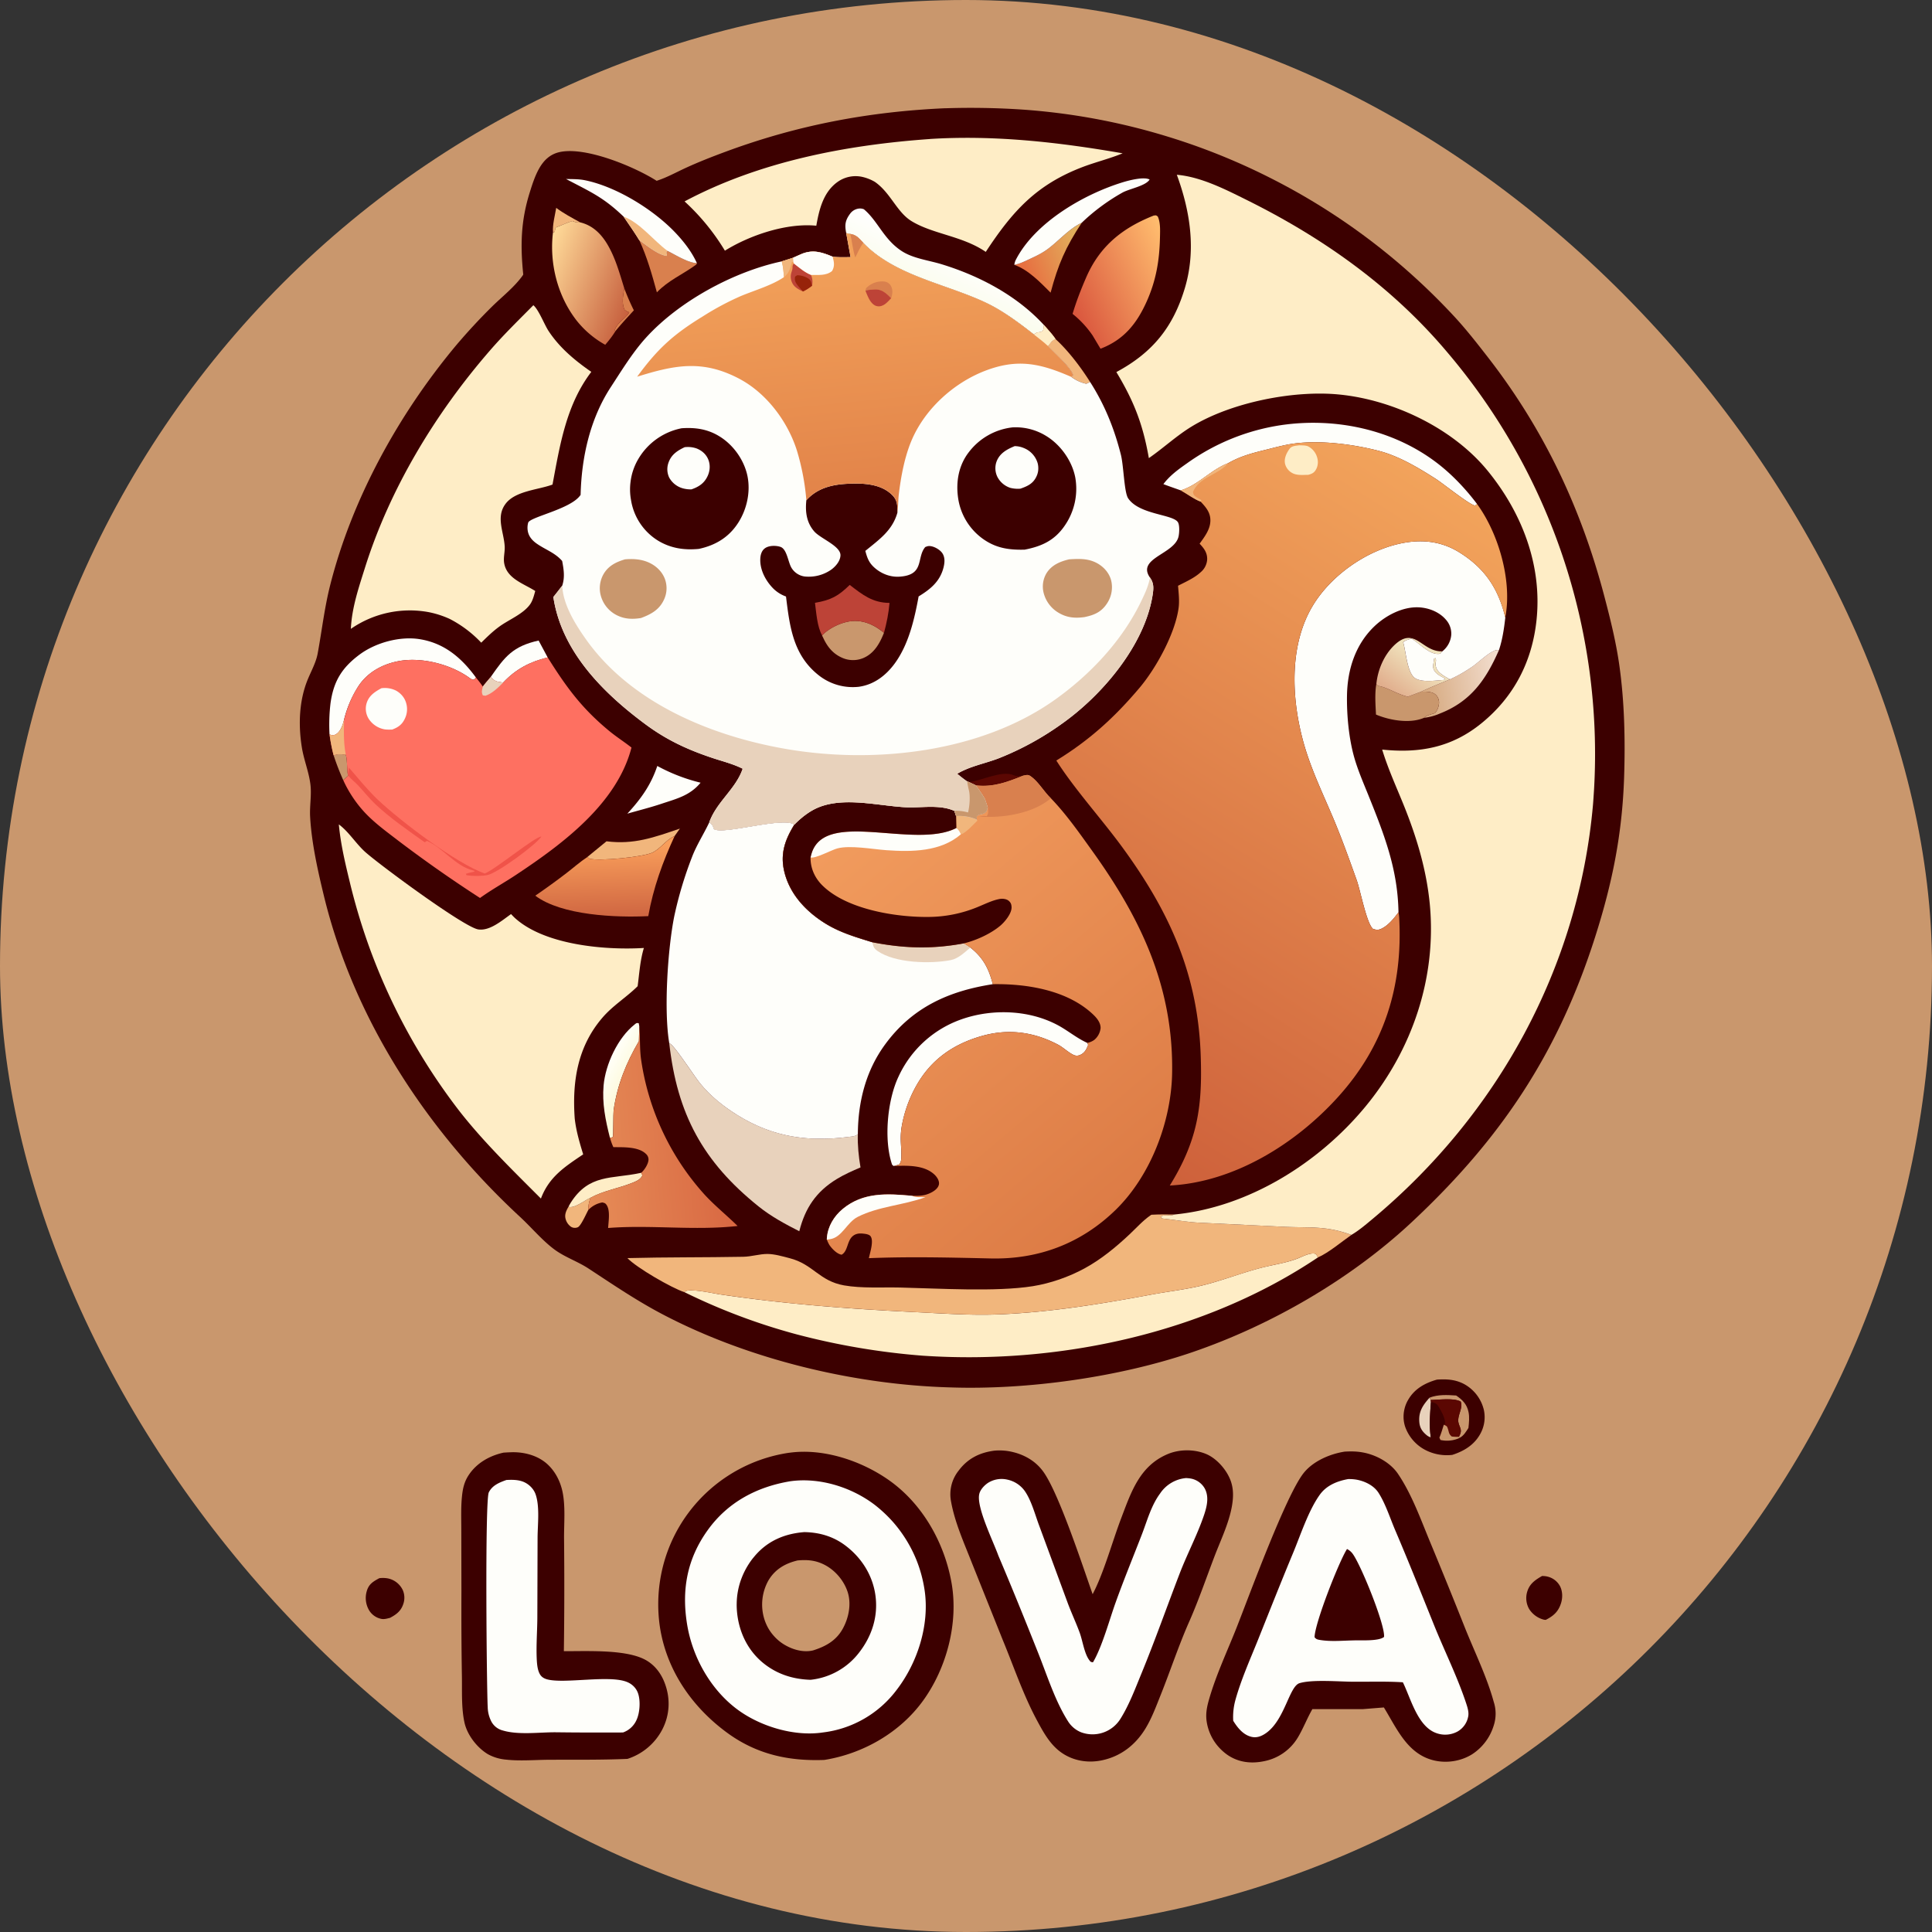 <svg width="48" height="48" viewBox="0 0 48 48" fill="none" xmlns="http://www.w3.org/2000/svg"><rect x="0" y="0" width="48" height="48" fill="#333333" stroke="none"/><g clip-path="url(#clip0_41143_222186)"><path d="M-2.164-3.257H51.62v53.785H-2.164V-3.257Z" fill="#C9976D"/><path d="M38.312 39.155c.046.001.087.003.131.014a.477.477 0 0 1 .313.235c.067.127.07.286.029.421-.065.213-.188.323-.381.42-.026-.001-.033-.001-.06-.008a.61.61 0 0 1-.354-.264.545.545 0 0 1-.046-.43c.059-.195.197-.29.368-.388ZM9.423 39.21a.676.676 0 0 1 .228.008.526.526 0 0 1 .358.292.474.474 0 0 1 .013.334c-.057.179-.172.266-.332.351-.069.017-.143.04-.214.026a.46.46 0 0 1-.306-.214.602.602 0 0 1-.06-.468c.049-.18.157-.245.313-.329ZM35.7 34.276c.231-.015.441-.006.653.099a.992.992 0 0 1 .513.654.85.85 0 0 1-.084.587c-.15.28-.407.436-.7.53a1.161 1.161 0 0 1-.632-.103 1.039 1.039 0 0 1-.542-.604.803.803 0 0 1-.017-.42.797.797 0 0 1 .093-.238c.158-.277.42-.421.717-.505Z" fill="#3C0000"/><path d="m35.518 34.723.024.06.01.047c-.022.294-.05.588-.004.881a.265.265 0 0 1-.101-.053c-.114-.094-.174-.184-.185-.334-.02-.258.094-.42.256-.6Z" fill="#E8D2BC"/><path d="M35.52 34.723c.215-.08.433-.066.658-.052.158.108.267.217.307.41.027.128.012.266-.002.396-.063.097-.113.188-.218.246l-.02-.025.023-.044c.066-.138-.008-.19-.034-.315-.035-.17.127-.367.056-.518-.177-.095-.545-.042-.747-.038l-.023-.06Z" fill="#C9976D"/><path d="M35.551 34.83c.078.019.134.03.18.101.065.104.194.332.166.45l-.027.016c-.034.107-.064.217-.11.32l-.212-.006c-.045-.293-.018-.588.003-.881Z" fill="#3C0000"/><path d="M35.543 34.783c.201-.004.57-.057.746.038.071.151-.09.348-.055.518.025.124.1.177.033.315l-.023.043.02.026a.744.744 0 0 1-.477.052l-.026-.058c.046-.103.075-.213.11-.32l.026-.015c.029-.12-.1-.347-.166-.45-.045-.072-.102-.083-.18-.102l-.008-.047Z" fill="#5B0702"/><path d="M35.871 35.397c.072.035.078.028.103.106.028.086.02.126.096.187.06.006.114.01.174.008l.022.025a.743.743 0 0 1-.478.052l-.026-.058c.045-.103.075-.213.11-.32Z" fill="#C9976D"/><path d="M12.517 36.09c.071-.005.143-.008.214-.01.326-.004.67.095.903.33.178.178.29.408.342.654.077.373.034.794.038 1.174.009.928.008 1.856-.005 2.785.563.003 1.475-.046 1.976.19.265.125.444.357.54.63.134.371.113.77-.069 1.123a1.49 1.49 0 0 1-.867.733c-.65.028-1.299.019-1.95.022-.345.002-.726.035-1.07-.004a1.127 1.127 0 0 1-.448-.135c-.27-.162-.515-.479-.582-.789-.079-.364-.057-.773-.063-1.145-.012-.705-.015-1.41-.012-2.116l-.003-1.516c0-.278-.012-.565.017-.842.02-.194.056-.359.166-.525.2-.304.524-.485.873-.56Z" fill="#3C0000"/><path d="M12.58 36.77c.137-.008.284-.008.413.041.137.052.262.17.312.31.109.305.053.752.051 1.08l-.006 2.006c-.003.34-.031.687-.014 1.026.006.114.018.251.072.352.04.076.104.116.185.138.425.116 1.543-.114 1.982.064.125.05.225.144.273.272.07.187.05.494-.034.674a.576.576 0 0 1-.336.31c-.56.003-1.12.002-1.681-.005-.406-.001-.92.071-1.306-.045a.445.445 0 0 1-.3-.257.81.81 0 0 1-.074-.325c-.025-.445-.072-5.133.027-5.333.087-.176.263-.246.437-.308Z" fill="#FEFEFA"/><path d="M27.146 39.607c.272-.51.492-1.317.71-1.888.247-.65.458-1.296 1.149-1.59.294-.126.667-.128.963-.004.26.11.501.386.601.646.084.217.076.439.035.664-.078.425-.279.835-.432 1.237-.201.528-.385 1.064-.61 1.58-.27.603-.481 1.25-.727 1.863-.115.288-.225.588-.39.852-.244.39-.598.664-1.051.764-.347.077-.71.024-1.007-.177-.293-.198-.461-.51-.624-.812-.34-.633-.575-1.332-.849-1.995l-.777-1.94c-.193-.493-.417-.987-.51-1.51a.942.942 0 0 1 .185-.753c.227-.307.525-.455.895-.503a1.404 1.404 0 0 1 .478.04 1.419 1.419 0 0 1 .271.098c.19.091.351.223.472.395.386.546.971 2.333 1.218 3.033Z" fill="#3C0000"/><path d="M29.47 36.722c.05.004.1.007.15.02a.504.504 0 0 1 .31.236c.114.209.056.448-.015.66-.167.495-.418.965-.606 1.454-.32.833-.614 1.669-.954 2.495-.152.37-.301.768-.512 1.107a.816.816 0 0 1-.986.343.688.688 0 0 1-.323-.273c-.317-.498-.517-1.134-.735-1.682-.323-.813-.653-1.628-.995-2.433-.127-.355-.539-1.184-.477-1.517.02-.116.127-.23.224-.293a.633.633 0 0 1 .477-.078.715.715 0 0 1 .423.27c.174.241.265.604.371.883l.698 1.893c.093.254.21.5.303.753.075.203.114.514.238.683.035.046.035.049.094.056.226-.382.406-1.049.559-1.476.205-.572.437-1.135.656-1.702.132-.342.23-.715.451-1.014a.868.868 0 0 1 .649-.385Z" fill="#FEFEFA"/><path d="M33.41 36.065c.152-.008.296-.008.445.02.329.058.685.249.876.53.342.504.564 1.127.796 1.687.296.712.586 1.426.87 2.142.238.594.546 1.221.714 1.837a.945.945 0 0 1-.003.599 1.301 1.301 0 0 1-.527.7c-.28.178-.641.234-.963.155-.655-.16-.916-.794-1.236-1.314l-.526.042-1.25-.001c-.134.233-.23.49-.369.718a1.257 1.257 0 0 1-.815.573c-.326.071-.65.038-.93-.156a1.273 1.273 0 0 1-.304-.304 1.236 1.236 0 0 1-.207-.511c-.032-.197.003-.372.057-.56.176-.616.459-1.21.693-1.805.3-.761 1.205-3.235 1.65-3.81.234-.303.661-.486 1.03-.542Z" fill="#3C0000"/><path d="M33.495 36.747c.077-.001.159.004.235.02.2.042.41.148.522.326.175.276.284.627.413.928.33.773.64 1.55.954 2.33.26.648.578 1.283.8 1.945.037.113.083.242.056.36a.542.542 0 0 1-.266.365.641.641 0 0 1-.51.042c-.475-.155-.643-.854-.845-1.267-.41-.026-.83-.011-1.242-.014-.353-.002-1.01-.06-1.326.036-.257.08-.364.91-.83 1.239-.108.076-.227.126-.36.095-.208-.047-.352-.229-.457-.4a1.593 1.593 0 0 1 .055-.518c.139-.5.36-.995.554-1.476.289-.722.573-1.441.872-2.16.19-.453.384-1.063.67-1.462.168-.234.432-.339.705-.389Z" fill="#FEFEFA"/><path d="M33.466 38.485a.383.383 0 0 1 .126.099c.2.241.828 1.793.794 2.085-.13.11-.574.08-.748.086-.268.005-.569.034-.833-.009-.064-.01-.105-.016-.145-.07.006-.353.61-1.887.806-2.191ZM19.614 36.093c.843-.117 1.79.2 2.475.684.837.591 1.381 1.563 1.554 2.562.17.986-.122 2.1-.707 2.91-.574.796-1.494 1.322-2.455 1.476-.89.034-1.686-.14-2.418-.677-.872-.64-1.508-1.556-1.67-2.642a3.843 3.843 0 0 1 .035-1.3 3.777 3.777 0 0 1 .679-1.524 3.81 3.81 0 0 1 2.507-1.49Z" fill="#3C0000"/><path d="M19.636 36.801c.723-.1 1.51.144 2.088.58a3.391 3.391 0 0 1 .465.435 3.329 3.329 0 0 1 .582.947 3.352 3.352 0 0 1 .204.769c.118.848-.18 1.78-.698 2.453a2.69 2.69 0 0 1-1.83 1.057c-.689.105-1.503-.133-2.069-.529-.695-.487-1.167-1.313-1.305-2.143-.145-.872-.002-1.645.514-2.36.498-.691 1.219-1.071 2.049-1.209Z" fill="#FEFEFA"/><path d="M19.983 38.065c.377.006.722.107 1.025.337.4.303.673.736.742 1.236.071.52-.087 1.01-.406 1.42a1.75 1.75 0 0 1-1.206.676c-.443-.013-.846-.143-1.19-.428-.383-.319-.595-.776-.638-1.27a1.822 1.822 0 0 1-.006-.093c-.001-.031-.002-.062-.001-.093a1.825 1.825 0 0 1 .121-.64 1.916 1.916 0 0 1 .275-.488l.06-.072c.32-.372.741-.548 1.224-.585Z" fill="#3C0000"/><path d="M19.815 38.769c.243-.022.447-.006.668.107.268.137.488.397.579.684.092.293.025.632-.12.898-.164.301-.423.445-.739.545-.222.056-.475-.008-.672-.117a1.1 1.1 0 0 1-.309-.247 1.087 1.087 0 0 1-.184-.285 1.136 1.136 0 0 1-.058-.16 1.226 1.226 0 0 1 .113-.931c.167-.279.416-.42.722-.494Z" fill="#C9976D"/><path d="M23.484 2.69a19.346 19.346 0 0 1 1.913.032 16.088 16.088 0 0 1 3.574.66 16.005 16.005 0 0 1 2.625 1.057 16.104 16.104 0 0 1 3.342 2.263A16.213 16.213 0 0 1 36.1 7.83c.31.33.589.689.866 1.045 1.401 1.805 2.327 3.771 2.904 5.98.146.556.283 1.112.363 1.682.127.904.147 1.845.118 2.757-.045 1.416-.291 2.641-.722 3.99-.924 2.894-2.345 5.017-4.56 7.085-1.515 1.414-3.488 2.556-5.446 3.226-1.813.62-4.087.939-6.004.875-2.396-.065-5.017-.696-7.145-1.81-.654-.342-1.244-.745-1.859-1.148-.264-.172-.573-.275-.828-.46-.311-.227-.58-.554-.865-.817-2.303-2.132-4.124-4.895-4.872-7.967-.153-.629-.31-1.33-.345-1.976-.015-.267.04-.539.007-.805-.038-.309-.162-.606-.212-.915-.09-.557-.071-1.162.145-1.689.086-.21.207-.424.248-.649.104-.565.167-1.127.308-1.687.546-2.165 1.712-4.271 3.142-5.98a14.9 14.9 0 0 1 .885-.954c.247-.242.559-.487.758-.769L13 6.821c-.074-.724-.06-1.33.159-2.032.062-.2.13-.414.233-.598.114-.202.265-.353.496-.409.645-.156 1.881.362 2.426.71.253-.08.495-.217.737-.327.31-.142.63-.267.95-.386 1.79-.666 3.576-1.006 5.482-1.09Z" fill="#3C0000"/><path d="M15.51 7.162c.07.188.148.368.238.548-.155.17-.312.337-.457.516l-.018-.019c.044-.185.269-.288.361-.448a.312.312 0 0 1-.114-.06c-.082-.162-.038-.365-.01-.537Z" fill="#D9804E"/><path d="M8.592 18.752c.04.155.023.321.048.48l.015.039-.127.113a6.361 6.361 0 0 1-.239-.618l.012-.004c.104-.038.182-.025.29-.01Z" fill="#C9976D"/><path d="M13.818 5.164c.186.139.396.25.598.361l-.04.003c-.062 0-.1-.015-.157-.037-.14.043-.275.11-.413.162-.01.037-.019.072-.027.11l-.04.01c-.016-.187.049-.422.08-.609Z" fill="#F1B67C"/><path d="M24.072 19.43c.303-.026.811-.3 1.112-.171.083.035.146.025.234.013-.387.156-.75.293-1.174.24l-.172-.082Z" fill="#5B0702"/><path d="M14.674 29.757a.771.771 0 0 0-.058.305c-.049.087-.185.403-.264.43a.184.184 0 0 1-.164-.012.347.347 0 0 1-.135-.193c-.032-.112.015-.209.07-.303.14.047.394-.154.529-.217l.022-.01ZM26.223 8.422c.319.291.63.702.86 1.067-.03.017-.062.031-.092.046a.953.953 0 0 1-.372-.17l.042-.04c-.043-.188-.481-.572-.626-.73.032-.028.02-.014.043-.047.047-.065.07-.094.145-.126Z" fill="#F1B67C"/><path d="m15.932 29.137.028.065c-.043.103-.157.148-.254.187-.34.136-.708.192-1.033.368l-.022.01c-.135.063-.388.264-.528.216.017-.033.033-.065.053-.097.46-.727 1.02-.59 1.729-.743l.027-.006Z" fill="#FEEDC6"/><path d="M12.193 16.818c.351-.506.551-.763 1.189-.904l.225.42c-.44.106-.793.29-1.105.623-.143-.015-.214-.023-.309-.139Z" fill="#FEFEFA"/><path d="M15.883 5.968c.175.125.466.367.68.391.023-.07-.033-.056.02-.126.2.1.514.298.732.305-.003.026-.026.042-.047.057-.323.232-.663.372-.948.668-.123-.447-.242-.873-.437-1.295Z" fill="#D9804E"/><path d="m16.892 20.586-.13.183-.021.01c-.2.098-.33.302-.524.4-.225.113-1.328.221-1.572.155l-.05-.044.473-.388c.687.086 1.18-.097 1.824-.316Z" fill="#F1B67C"/><path d="M25.201 6.58c.133-.025.25-.084.372-.14.158-.073.319-.15.458-.253.282-.21.525-.5.845-.653-.4.604-.588 1.037-.774 1.737-.253-.252-.554-.57-.9-.69Z" fill="url(#paint0_linear_41143_222186)"/><path d="M16.33 19.03a4.454 4.454 0 0 0 1.076.416c-.267.321-.589.396-.97.523-.277.093-.568.165-.85.246.336-.364.586-.711.744-1.184Z" fill="#FEFEFA"/><path d="M15.152 28.262c-.109-.43-.195-.85-.156-1.294.047-.527.353-1.187.773-1.517.043-.034.044-.04.1-.03l.014.076-.01.37c-.317.544-.539 1.09-.628 1.717-.011.082-.005.65-.02.664-.013.011-.032.013-.049.016-.008.002-.015-.002-.024-.002Z" fill="url(#paint1_linear_41143_222186)"/><path d="M37.242 16.149c-.317.724-.691 1.273-1.46 1.575a1.398 1.398 0 0 1-.401.11c.06-.065.187-.087.273-.118a.433.433 0 0 0 .097-.23.264.264 0 0 0-.074-.219c-.089-.09-.254-.084-.368-.083.233-.11.475-.206.714-.306.205-.096.394-.199.578-.332.158-.114.352-.304.525-.38.038-.016.075-.016.116-.017Z" fill="url(#paint2_linear_41143_222186)"/><path d="M34.186 17.753c-.012-.248-.033-.509.008-.755.034.033.03.037.08.048.215.046.452.206.703.263l.331-.125c.115 0 .28-.007.368.083.06.062.081.135.074.219a.432.432 0 0 1-.096.23c-.086.03-.214.053-.274.118l-.03.012c-.346.134-.834.047-1.164-.093Z" fill="#C9976D"/><path d="M34.195 16.998c.033-.353.19-.724.448-.97.5-.474.676.145 1.155.154h.036c-.037.039-.04.06-.096.064-.236.012-.476-.266-.669-.38-.07.023-.158.037-.208.094.073.235.095.793.321.904.189.093.492.041.695.029l.024-.032c-.103-.06-.244-.12-.286-.241-.02-.056-.009-.098 0-.154l.015-.107.037-.006c.012.044.01.062.003.109a.26.26 0 0 0 .054.203c.059.083.209.167.3.213-.24.1-.481.196-.715.306l-.331.125c-.251-.057-.488-.217-.704-.263-.048-.01-.045-.015-.079-.048Z" fill="url(#paint3_linear_41143_222186)"/><path d="M25.201 6.58a.358.358 0 0 1 .039-.129c.478-.927 1.688-1.625 2.65-1.921.155-.048.527-.146.672-.07-.097.161-.502.228-.677.326-.358.2-.715.463-1.009.748-.32.153-.563.443-.845.653-.14.104-.3.18-.458.253-.121.056-.24.115-.372.14ZM14.063 4.447c.155.004.32 0 .474.032.784.161 1.707.733 2.252 1.312.204.216.403.473.525.747-.218-.007-.533-.206-.732-.305-.053.07.002.057-.02.126-.214-.024-.505-.266-.68-.391-.121-.2-.258-.392-.389-.586-.509-.488-.826-.616-1.43-.935Z" fill="#FEFEFA"/><path d="M15.494 5.382c.408.151.74.593 1.089.85-.053.07.002.058-.02.127-.214-.024-.505-.266-.68-.391-.122-.2-.258-.392-.389-.586Z" fill="#F1B67C"/><path d="M8.187 18.25a4.516 4.516 0 0 1 .024-.775c.076-.547.28-.883.723-1.213.399-.296 1-.461 1.494-.382.614.099 1.04.465 1.396.952l-.045.054c-.063-.003-.085-.023-.134-.058-.461-.326-1.175-.508-1.734-.404-.396.073-.763.267-.994.605a2.739 2.739 0 0 0-.369.851c-.026.122-.088.304-.207.367-.061.032-.093.019-.154.002Z" fill="#FEFEFA"/><path d="M21.024 5.793c-.038-.196-.031-.309.092-.477a.317.317 0 0 1 .22-.134.25.25 0 0 1 .127.017c.353.295.493.756.955 1.048.282.178.666.222.983.32.943.29 1.867.78 2.537 1.51-.006.04-.004.126-.038.15-.037.028-.067.024-.11.03-.042.008-.069.03-.102.054-.35-.275-.762-.582-1.163-.775-.998-.481-2.285-.676-3.077-1.501-.098-.108-.173-.201-.323-.222l-.1-.02Z" fill="url(#paint4_linear_41143_222186)"/><path d="m22.202 28.97-.038-.033c-.21-.615-.119-1.6.158-2.186a2.707 2.707 0 0 1 1.57-1.428c.756-.265 1.67-.236 2.385.145.244.13.46.313.71.43.008.005.016.009.025.012l.023.05c-.039.106-.087.2-.196.248a.193.193 0 0 1-.154.007c-.138-.061-.262-.189-.4-.262-.596-.314-1.223-.4-1.872-.22-.722.201-1.284.588-1.654 1.252a3.171 3.171 0 0 0-.359 1.019c-.051.32.008.509-.01.79a.23.23 0 0 1-.053.14l-.135.035Z" fill="#FEFEFA"/><path d="m14.597 21.29.049.044c.243.066 1.347-.042 1.572-.155.195-.098.325-.302.524-.4l.02-.01c-.297.642-.533 1.294-.656 1.992-.804.039-2.154-.016-2.807-.508.263-.18.52-.366.773-.56.172-.132.343-.285.525-.403Z" fill="url(#paint5_linear_41143_222186)"/><path d="M28.904 12.028c.159-.212.367-.363.582-.514a5.379 5.379 0 0 1 2.353-.953c1.33-.193 2.751.105 3.835.92.385.289.735.658 1.024 1.042l-.048.037c-.12-.003-.795-.545-.972-.659-.434-.278-.92-.569-1.42-.699-.636-.165-1.444-.269-2.1-.183-.247.032-.494.103-.736.162-.325.08-.621.16-.913.329-.428.164-.739.542-1.172.674-.144-.052-.29-.101-.433-.156Z" fill="#FEFEFA"/><path d="m13.739 5.773.04-.01a1.62 1.62 0 0 1 .027-.11c.139-.051.272-.119.414-.162.057.022.094.037.156.037.014 0 .027-.002.04-.003.305.074.515.28.672.542.203.34.304.72.422 1.095-.028.172-.071.375.01.537.04.03.067.046.114.06-.092.16-.317.263-.36.448l.017.019c-.075.124-.16.23-.254.34a2.376 2.376 0 0 1-.706-.596c-.48-.612-.686-1.43-.592-2.197Z" fill="url(#paint6_linear_41143_222186)"/><path d="m28.666 5.355.055-.005c.051.034.038.014.06.07.052.146.041.335.038.488-.013.567-.097 1.063-.331 1.585-.247.551-.57.951-1.146 1.171l-.197-.33a2.475 2.475 0 0 0-.497-.536c.091-.307.211-.615.339-.908.337-.776.9-1.228 1.679-1.535Z" fill="url(#paint7_linear_41143_222186)"/><path d="M15.883 25.497c.024.267.007.54.042.806a6.358 6.358 0 0 0 1.583 3.38c.255.277.55.512.817.776-1.064.12-2.15-.033-3.216.05.008-.164.062-.456-.052-.59-.027-.033-.053-.033-.091-.045a.632.632 0 0 0-.35.188.773.773 0 0 1 .057-.305c.325-.176.693-.232 1.033-.368.098-.039.21-.084.254-.186l-.028-.066c.08-.07.179-.22.18-.332a.187.187 0 0 0-.063-.136c-.186-.184-.567-.166-.81-.168a1.477 1.477 0 0 1-.086-.24c.008.002.016.005.024.003.017-.003.036-.005.049-.016.015-.013.008-.582.02-.664.09-.627.31-1.173.628-1.717l.01-.37Z" fill="url(#paint8_linear_41143_222186)"/><path d="m16.627 25.915.032.022c.128.09.571.77.704.94.243.311.553.567.882.78.897.58 1.782.722 2.828.59.081-.01.178-.01.239-.07-.007.282.02.55.067.827-.2.086-.399.173-.585.286-.517.314-.79.722-.936 1.3-.353-.179-.702-.368-1.012-.617-1.383-1.11-2.023-2.297-2.219-4.058Z" fill="#E8D2BC"/><path d="m17.006 32.104.013-.015c.107-.09.709.046.869.07 1.576.235 3.184.359 4.775.436.72.035 1.45.09 2.17.06 1.268-.053 2.538-.261 3.783-.493.377-.07.76-.115 1.134-.197.544-.12 1.07-.337 1.612-.474.287-.072.597-.115.872-.222.111-.044.313-.151.434-.122.04.01.056.06.076.093-2.81 1.889-6.45 2.666-9.804 2.443a17.602 17.602 0 0 1-3.147-.531 15.29 15.29 0 0 1-2.787-1.048ZM23.102 3.453c1.613-.101 3.203.08 4.79.356-.317.131-.658.214-.98.335-1.162.44-1.753 1.098-2.421 2.114-.578-.396-1.303-.438-1.837-.76-.374-.224-.524-.707-.919-.98a1.098 1.098 0 0 0-.325-.126.77.77 0 0 0-.602.129c-.354.254-.456.683-.527 1.087-.737-.073-1.648.233-2.271.62a5.538 5.538 0 0 0-1.002-1.224c1.857-.99 4.013-1.403 6.094-1.55Z" fill="#FEEDC6"/><path d="M28.607 30.18c.19-.01.379-.01.57-.006l-.022.008c-.099.036-.25-.011-.316.046l.03.045c.311.031.623.09.933.105l2.083.1c.652.034 1.047-.033 1.69.203-.241.169-.57.446-.832.56-.02-.034-.035-.084-.076-.094-.121-.03-.322.078-.434.122-.275.107-.585.15-.871.222-.543.137-1.068.354-1.612.474-.375.082-.758.127-1.135.197-1.245.232-2.514.44-3.783.492-.72.03-1.45-.024-2.17-.059-1.59-.077-3.198-.2-4.775-.436-.16-.024-.762-.16-.868-.07l-.014.015c-.32-.104-1.19-.608-1.417-.847.96-.025 1.919-.015 2.879-.033.203-.004.402-.07.597-.07.176 0 .38.06.55.104.592.15.734.567 1.357.677.44.077.942.043 1.39.053.958.022 2.382.112 3.296-.033.44-.07.897-.23 1.289-.443.412-.224.778-.527 1.12-.848.167-.157.33-.341.52-.471l.02-.014Z" fill="#F1B67C"/><path d="M34.745 22.666c-.11.149-.258.332-.43.41-.08.036-.129.028-.209-.002-.162-.166-.305-.946-.4-1.21-.186-.52-.37-1.035-.585-1.544-.284-.672-.592-1.298-.772-2.01-.265-1.043-.308-2.31.268-3.264.442-.732 1.283-1.332 2.112-1.528.538-.128 1.05-.09 1.525.204.636.394.972.9 1.145 1.62-.031.276-.07.542-.157.807-.04 0-.077 0-.115.018-.173.075-.367.265-.525.38a3.528 3.528 0 0 1-.578.331c-.09-.046-.24-.13-.3-.213a.26.26 0 0 1-.053-.203c.006-.047.009-.065-.003-.109l-.037.006-.015.107c-.009.056-.02.098 0 .154.041.12.182.18.286.24l-.025.033c-.202.012-.506.064-.694-.029-.226-.11-.248-.67-.321-.904.05-.057.138-.072.208-.094.193.114.433.392.669.38.055-.003.058-.025.095-.063l.02-.017a.58.58 0 0 0 .202-.394.52.52 0 0 0-.136-.38c-.164-.19-.425-.291-.67-.303-.4-.019-.82.201-1.104.472-.47.45-.667 1.067-.68 1.705-.009.49.044 1.07.178 1.546.09.318.226.632.35.938.394.978.734 1.84.751 2.916Z" fill="#FEFEFA"/><path d="M13.251 7.583c.132.11.27.474.375.636.275.42.658.738 1.065 1.02-.625.82-.78 1.819-.964 2.8-.358.133-.929.155-1.17.483-.244.33-.034.707-.018 1.058.007.144-.039.282-.01.427.074.374.485.494.769.676-.03.108-.063.242-.129.333-.174.242-.524.377-.761.55-.165.119-.308.26-.452.401a2.903 2.903 0 0 0-.783-.59 2.332 2.332 0 0 0-.52-.168 2.573 2.573 0 0 0-1.936.415c.024-.527.197-1.03.354-1.53.62-1.965 1.748-3.825 3.095-5.378.341-.395.718-.762 1.085-1.133ZM8.418 20.482c.247.181.427.482.66.689.377.334 2.453 1.866 2.804 1.92.287.044.593-.225.815-.381.04.043.08.085.126.124.75.65 2.224.776 3.174.718-.094.31-.113.632-.155.95-.28.278-.612.476-.875.782-.619.72-.754 1.587-.688 2.507.035.307.12.595.21.889-.46.31-.847.558-1.05 1.098-.694-.696-1.424-1.403-2.03-2.18a15.083 15.083 0 0 1-2.269-4.163 15.264 15.264 0 0 1-.45-1.521c-.116-.478-.226-.94-.272-1.432Z" fill="#FEEDC6"/><path d="M13.607 16.334c.468.745.847 1.265 1.538 1.834.176.144.367.265.544.405-.36 1.393-1.712 2.395-2.86 3.157-.297.198-.614.371-.903.58a32.739 32.739 0 0 1-2.02-1.415c-.301-.232-.61-.453-.867-.734a3.048 3.048 0 0 1-.511-.777l.127-.113-.016-.04c-.024-.158-.008-.324-.047-.479-.109-.015-.187-.027-.292.01l-.011.004a4.258 4.258 0 0 1-.101-.517c.06.017.092.03.153-.002.12-.063.181-.245.208-.367.076-.296.195-.597.368-.85.23-.34.598-.533.994-.606.559-.104 1.273.078 1.734.404.049.035.07.055.134.058l.045-.054c.06.074.118.147.171.225.062-.082.132-.16.198-.239.095.116.166.123.309.14.312-.333.666-.518 1.105-.624Z" fill="#FE7061"/><path d="M12.193 16.818c.095.116.166.123.309.14-.126.124-.27.272-.442.328l-.064-.01c-.04-.081-.021-.133 0-.219.06-.082.131-.16.197-.239Z" fill="#E8D2BC"/><path d="M8.549 17.88c-.008.291-.014.585.043.872-.109-.015-.187-.027-.292.01-.003 0-.007.002-.011.004a4.26 4.26 0 0 1-.101-.517c.06.017.092.03.153-.002.12-.063.181-.245.208-.367Z" fill="#F1B67C"/><path d="m8.64 19.232.03-.16c.228.263.456.547.707.787.562.534 1.961 1.597 2.668 1.843.282-.116 1.253-.923 1.406-.918-.13.2-1.09.907-1.34.956-.152.03-.366.03-.518.004l-.02-.033c.07-.027.142-.04.216-.055l-.01-.023-.037-.01c-.428-.109-.736-.557-1.134-.732l-.056.035c-.408-.29-.859-.6-1.222-.942-.155-.147-.287-.314-.431-.47-.08-.085-.173-.15-.243-.243l-.015-.04Z" fill="#F05349"/><path d="M9.475 17.099a.626.626 0 0 1 .366.06.547.547 0 0 1 .159.133.495.495 0 0 1 .094.187.533.533 0 0 1-.029.362c-.069.156-.166.227-.322.285-.063.001-.128.004-.19-.006a.593.593 0 0 1-.387-.253.473.473 0 0 1-.06-.387c.055-.194.201-.289.369-.381ZM17.622 20.431c.01.008.023.015.033.024.052.044.06.08.083.143.229.15 1.734-.317 1.997-.11-.226.365-.354.714-.253 1.151.13.572.544 1.01 1.032 1.31.365.224.756.336 1.162.462.788.153 1.48.174 2.27.027l.163.104c.32.254.455.52.557.91-1.096.17-1.999.575-2.673 1.493-.482.655-.675 1.429-.68 2.232-.061.06-.159.06-.24.07-1.045.132-1.93-.01-2.827-.59-.33-.213-.64-.469-.882-.78-.133-.17-.577-.85-.704-.94-.01-.008-.022-.015-.033-.022-.137-.81-.038-2.331.123-3.142a9.578 9.578 0 0 1 .444-1.483c.111-.292.294-.575.428-.859Z" fill="#FEFEFA"/><path d="M21.676 23.411c.788.152 1.48.174 2.27.027l.163.104c-.147.121-.297.274-.49.312-.505.097-1.38.076-1.817-.227-.09-.063-.108-.113-.126-.216Z" fill="#E8D2BC"/><path d="M25.418 19.272c.08-.016.12-.036.192.016.193.137.325.38.5.546.377.39.707.862 1.023 1.302 1.217 1.692 2.022 3.39 1.988 5.518-.019 1.21-.536 2.564-1.41 3.412-.856.83-1.908 1.226-3.093 1.2-1.012-.023-2.018-.048-3.031-.007.028-.141.125-.42.044-.542-.035-.051-.13-.062-.188-.068-.094-.01-.18-.002-.256.061-.147.123-.119.378-.278.463-.107-.018-.215-.125-.28-.21-.039-.049-.063-.109-.087-.166l.003-.046c.022-.282.176-.534.39-.713.507-.422 1.11-.386 1.726-.328.182.003.319.002.484-.086.076-.04.168-.109.183-.201.013-.086-.047-.177-.105-.234-.257-.25-.69-.232-1.02-.22.044-.01.09-.023.134-.035a.23.23 0 0 0 .054-.14c.018-.281-.042-.47.01-.79.056-.352.185-.708.358-1.02.37-.663.932-1.05 1.654-1.25.65-.182 1.277-.095 1.872.22.138.072.262.2.4.26a.193.193 0 0 0 .154-.006c.11-.048.158-.142.196-.249l-.023-.049a.429.429 0 0 0 .175-.074.442.442 0 0 0 .157-.293c.003-.125-.083-.238-.168-.321-.636-.62-1.661-.785-2.51-.77-.101-.389-.236-.656-.556-.91l-.165-.104c-.79.147-1.48.126-2.269-.027-.405-.126-.796-.238-1.161-.462-.489-.3-.902-.738-1.033-1.31-.1-.437.027-.786.253-1.15.177-.18.393-.352.63-.442.643-.244 1.458-.03 2.122.008.4.022.85-.076 1.223.09l.044.13a1.057 1.057 0 0 1 .515.087l-.002-.076c.049-.059.102-.046.17-.075.078-.033.076-.07.104-.145l-.069-.21c-.066-.12-.15-.232-.228-.344.424.053.787-.084 1.174-.24Z" fill="url(#paint9_linear_41143_222186)"/><path d="M23.754 20.275a1.096 1.096 0 0 1 .515.087l.014.028c-.096.088-.29.309-.408.338-.033-.07-.05-.11-.113-.157a19.542 19.542 0 0 1-.008-.296Z" fill="#F1B67C"/><path d="m20.541 30.797.003-.046c.023-.282.176-.534.391-.713.507-.422 1.11-.386 1.725-.328.098.043.226.031.331.034-.543.2-1.162.226-1.679.488-.277.14-.39.516-.696.556l-.045.006-.03.003Z" fill="#FEFEFA"/><path d="M25.418 19.272c.08-.016.12-.036.192.016.193.137.325.38.499.546-.455.384-1.207.498-1.79.452l.01.031-.003-.033c.066-.008.124-.019.19-.006.048-.069.038-.13.025-.212l-.069-.21c-.067-.12-.15-.232-.228-.344.424.053.787-.084 1.174-.24Z" fill="#D9804E"/><path d="M23.76 20.571c.064.048.08.087.113.157-.498.433-1.218.44-1.847.395-.337-.023-.905-.13-1.224-.044-.15.041-.557.264-.665.222.008-.033.016-.065.026-.098.338-1.104 2.557-.095 3.597-.632Z" fill="#FEFEFA"/><path d="M19.735 20.488c.177-.18.393-.35.63-.441.643-.245 1.458-.03 2.122.008.4.022.85-.076 1.223.09l.044.13.007.296c-1.04.537-3.258-.472-3.597.632-.01.033-.018.065-.026.098-.005.26.1.5.282.685.603.611 1.851.807 2.668.795a3.242 3.242 0 0 0 1.196-.244c.174-.07.357-.164.541-.2.073-.015.178-.008.237.044.053.046.066.086.07.155.007.16-.172.374-.286.468-.242.201-.596.36-.9.434-.79.147-1.482.126-2.27-.027-.405-.126-.796-.238-1.161-.462-.489-.3-.902-.738-1.033-1.31-.1-.437.027-.786.253-1.15Z" fill="#3C0000"/><path d="M29.238 4.342c.597.051 1.202.361 1.734.625 1.9.943 3.614 2.156 4.987 3.787a15.403 15.403 0 0 1 3.645 10.855c-.008.126-.016.252-.026.378-.356 4.045-2.368 7.703-5.473 10.294-.168.14-.34.288-.53.4-.642-.236-1.037-.169-1.689-.203l-2.082-.1c-.31-.015-.623-.074-.933-.105l-.031-.045c.066-.057.217-.01.316-.046l.021-.008c1.834-.176 3.59-1.28 4.746-2.68 1.163-1.409 1.773-3.201 1.6-5.029-.082-.856-.326-1.664-.647-2.46-.184-.454-.394-.912-.536-1.382.934.097 1.73-.053 2.47-.656.812-.662 1.263-1.546 1.367-2.585.135-1.354-.369-2.65-1.221-3.691-.866-1.057-2.345-1.76-3.692-1.89-1.128-.11-2.675.197-3.656.795-.378.23-.702.535-1.065.786-.146-.836-.369-1.412-.807-2.138.896-.481 1.413-1.113 1.705-2.098.278-.94.13-1.898-.203-2.804Z" fill="#FEEDC6"/><path d="M30.509 11.51c.292-.17.588-.249.913-.329.241-.059.488-.13.735-.162.656-.086 1.465.018 2.1.183.502.13.987.421 1.421.7.177.113.851.655.972.658l.048-.037c.524.72.857 1.854.713 2.744l-.013.075c-.173-.72-.508-1.226-1.144-1.62-.475-.295-.987-.332-1.525-.204-.83.196-1.67.796-2.112 1.528-.576.954-.533 2.22-.269 3.264.18.712.488 1.338.772 2.01.215.509.4 1.025.586 1.544.094.264.237 1.044.4 1.21.08.03.13.038.21.002.17-.078.318-.261.428-.41.011.046.015.08.018.128.094 1.698-.362 3.181-1.519 4.46-1.051 1.164-2.584 2.119-4.18 2.2.302-.487.538-.993.66-1.556.118-.537.126-1.072.11-1.619-.058-2.056-.772-3.626-1.972-5.26-.508-.69-1.165-1.414-1.617-2.124.82-.503 1.44-1.065 2.061-1.799.417-.492.883-1.342.975-1.977.027-.185.003-.38-.012-.566.19-.098.407-.192.564-.338a.448.448 0 0 0 .16-.318c.003-.167-.078-.273-.188-.389.119-.166.258-.344.267-.556.01-.212-.106-.345-.242-.49-.16-.058-.338-.195-.492-.278.433-.132.744-.51 1.172-.674Z" fill="url(#paint10_linear_41143_222186)"/><path d="M29.336 12.184c.434-.132.744-.51 1.172-.674l-.032.036c-.246.26-.687.313-.837.678.013.07.024.086.084.126.04.027.084.05.126.074-.006.013-.01.03-.02.038-.16-.058-.339-.195-.493-.278Z" fill="#F1B67C"/><path d="M32.277 11.063c.069.003.167-.002.23.03a.451.451 0 0 1 .22.282.39.39 0 0 1-.009.242.392.392 0 0 1-.017.037c-.046.09-.102.116-.196.143-.13.001-.287.02-.403-.047a.358.358 0 0 1-.176-.23c-.027-.132.038-.268.115-.372.053-.072.153-.072.236-.085Z" fill="#FEEDC6"/><path d="m21.024 5.793.1.02c.15.02.226.114.324.222.791.825 2.08 1.02 3.077 1.5.4.194.813.5 1.163.776.033-.024.06-.046.102-.053.043-.007.072-.003.11-.03.034-.025.032-.11.038-.151.094.11.204.224.285.345-.075.032-.098.06-.145.126-.023.033-.011.02-.043.047.145.158.582.542.626.73l-.043.04a.954.954 0 0 0 .372.17c.03-.015.063-.03.093-.046.362.566.6 1.156.765 1.808.07.273.08.935.181 1.084.277.41 1.117.394 1.237.595.046.076.034.277.013.361-.106.426-1.001.525-.729.981l.02.03c.104.145.092.278.064.45-.2 1.239-1.253 2.477-2.251 3.183a7.272 7.272 0 0 1-1.578.862c-.343.13-.706.193-1.023.381.08.065.158.13.244.188l.046.018.172.082c.078.112.161.224.228.344l.069.21c-.028.074-.026.112-.106.145-.066.029-.12.016-.169.075l.003.076a1.093 1.093 0 0 0-.516-.087l-.043-.13c-.375-.166-.824-.068-1.224-.09-.663-.037-1.48-.253-2.121-.008-.238.09-.454.261-.63.441-.264-.207-1.769.26-1.997.11-.023-.062-.031-.1-.084-.143-.01-.01-.021-.016-.033-.024.184-.512.66-.827.831-1.332-.23-.117-.502-.185-.747-.266-.625-.208-1.141-.447-1.675-.843-1.05-.779-2.08-1.808-2.282-3.158.075-.092.147-.187.22-.281.07-.21.038-.403-.001-.613-.18-.208-.419-.281-.637-.435-.113-.08-.201-.184-.22-.326a.468.468 0 0 1 .014-.196c.063-.14 1.032-.331 1.283-.662l.018-.023c.023-.935.234-1.89.752-2.682.268-.41.536-.851.864-1.215.824-.912 2.184-1.65 3.38-1.905l.282-.09c.072-.033.144-.065.217-.096.281-.115.502-.04.767.07.147.017.296.012.445.01l-.108-.595Z" fill="#FEFEFA"/><path d="M15.53 13.897c.19-.017.382-.006.56.066.19.078.35.22.426.413a.663.663 0 0 1-.017.516c-.115.257-.325.37-.575.463-.2.032-.387.029-.574-.058a.768.768 0 0 1-.442-.588.712.712 0 0 1 .08-.433c.12-.217.316-.313.543-.38ZM26.56 13.897c.237-.015.458-.026.676.084.176.09.319.245.37.438a.723.723 0 0 1-.098.566c-.142.222-.322.296-.567.347-.229.03-.423.017-.627-.1a.803.803 0 0 1-.38-.483.645.645 0 0 1 .068-.511c.128-.202.336-.288.559-.341Z" fill="#C9976D"/><path d="M16.934 10.64c.336-.023.637.017.932.196.348.21.618.585.703.984.083.396-.012.834-.231 1.172-.231.358-.564.557-.975.645-.358.035-.693-.013-1.006-.2a1.451 1.451 0 0 1-.68-1.017 1.437 1.437 0 0 1-.011-.45 1.456 1.456 0 0 1 .193-.567 1.61 1.61 0 0 1 1.075-.763Z" fill="#3C0000"/><path d="M17.013 11.11a.659.659 0 0 1 .289.03c.132.05.241.144.295.277.053.13.044.28-.015.407-.083.182-.219.271-.402.334a.72.72 0 0 1-.194-.02.555.555 0 0 1-.36-.273.483.483 0 0 1-.019-.366c.069-.203.22-.303.406-.39Z" fill="#FEFEFA"/><path d="M25.158 10.618a1.44 1.44 0 0 1 .846.221c.351.218.63.613.71 1.019a1.61 1.61 0 0 1-.263 1.204c-.25.365-.571.512-.994.594-.402.01-.73-.04-1.061-.286a1.51 1.51 0 0 1-.595-1.019c-.053-.396.021-.798.271-1.119a1.584 1.584 0 0 1 1.086-.614Z" fill="#3C0000"/><path d="M25.209 11.084a.59.59 0 0 1 .224.046.581.581 0 0 1 .348.38.509.509 0 0 1 .01.198.473.473 0 0 1-.046.141c-.084.171-.222.232-.393.292a.76.76 0 0 1-.25-.02.554.554 0 0 1-.319-.267.488.488 0 0 1-.022-.392c.08-.204.256-.299.448-.378Z" fill="#FEFEFA"/><path d="M20.033 12.43c.27-.302.633-.391 1.024-.41.355-.019.786-.006 1.068.241.117.102.162.19.168.345l.003.13c-.126.448-.455.67-.797.951l.004.015c.044.164.088.279.216.395.171.156.399.246.632.23.63-.042.412-.473.637-.736.06-.023.082-.031.147-.02.1.018.234.097.286.187.061.105.049.228.021.34-.087.347-.326.542-.619.72-.105.568-.245 1.185-.59 1.661-.22.302-.518.532-.897.584a1.364 1.364 0 0 1-.988-.28c-.642-.501-.727-1.206-.82-1.963a.856.856 0 0 1-.315-.197c-.188-.19-.332-.458-.324-.73.003-.098.028-.204.11-.267.098-.076.274-.077.388-.04.167.053.192.387.28.526a.453.453 0 0 0 .32.21.975.975 0 0 0 .663-.168c.109-.079.224-.21.231-.352.013-.236-.5-.421-.654-.602-.182-.212-.22-.462-.197-.732l.003-.038Z" fill="#3C0000"/><path d="M20.424 15.785c.176-.182.476-.326.725-.353.308-.033.582.098.813.29-.106.265-.246.519-.526.632a.661.661 0 0 1-.516-.013c-.227-.1-.365-.273-.466-.491l-.02-.04-.01-.025Z" fill="#C9976D"/><path d="M21.111 14.532c.319.245.567.445.989.447-.022.257-.07.493-.137.742-.23-.191-.505-.322-.813-.289-.25.027-.55.171-.725.353-.124-.214-.145-.569-.177-.808.397-.068.578-.166.863-.445Z" fill="#BD4337"/><path d="M28.57 14.348c.104.145.092.278.064.45-.2 1.239-1.253 2.477-2.251 3.183a7.266 7.266 0 0 1-1.579.862c-.342.13-.705.193-1.023.381.08.065.159.13.244.188l.046.018.172.082c.079.112.162.224.228.344l.07.21c-.029.075-.027.112-.106.146-.067.028-.12.015-.17.074l.003.076a1.075 1.075 0 0 0-.515-.087l-.044-.13c-.374-.166-.824-.068-1.223-.09-.664-.037-1.48-.253-2.122-.008-.238.09-.453.261-.63.441-.263-.207-1.768.26-1.997.11-.022-.062-.03-.1-.083-.143-.01-.01-.022-.016-.033-.024.183-.512.659-.827.83-1.332-.229-.117-.502-.185-.746-.266-.625-.208-1.142-.447-1.676-.843-1.05-.779-2.08-1.808-2.281-3.158.075-.092.147-.187.22-.28.023.464.31.933.572 1.306 1.117 1.596 3.106 2.42 4.966 2.746 2.194.384 4.84.099 6.693-1.212.876-.62 1.67-1.46 2.142-2.43.096-.199.192-.396.23-.614Z" fill="#E8D2BC"/><path d="m24.027 19.412.046.018.172.082c.078.112.161.224.228.344l.069.21c-.028.075-.026.112-.105.146-.067.028-.12.015-.17.074l.003.076a1.088 1.088 0 0 0-.516-.087l-.043-.13c.123-.005.22.008.34.04.039-.159.059-.404.019-.56-.018-.071-.03-.141-.043-.213Z" fill="#C9976D"/><path d="m21.024 5.793.1.02c.15.02.226.114.324.222.791.825 2.08 1.02 3.077 1.5.4.194.813.5 1.163.776.033-.024.06-.046.102-.053.043-.007.072-.003.11-.03.034-.025.032-.11.038-.151.094.11.204.224.285.345-.075.032-.098.06-.145.126-.023.033-.011.02-.043.047.145.158.582.542.626.73l-.043.04c-.766-.335-1.335-.465-2.148-.151-.771.299-1.47.929-1.806 1.69-.185.418-.283.94-.335 1.394-.016.145-.012.295-.033.438a4.67 4.67 0 0 0-.003-.13.423.423 0 0 0-.167-.345c-.282-.247-.713-.26-1.069-.242-.39.02-.753.108-1.023.41a5.937 5.937 0 0 0-.234-1.232c-.23-.73-.763-1.439-1.448-1.795-.904-.471-1.594-.333-2.522-.043.51-.698.903-1.053 1.637-1.502a6.92 6.92 0 0 1 .94-.502c.34-.142.769-.264 1.07-.47-.01-.133-.019-.263-.055-.39l.28-.09c.073-.034.145-.066.218-.097.281-.115.502-.04.767.07.147.017.296.012.445.01l-.108-.595Z" fill="url(#paint11_linear_41143_222186)"/><path d="m19.422 6.494.281-.09.007.104-.034-.004-.009.034c-.037.14-.068.255-.19.347-.01-.133-.018-.262-.055-.39Z" fill="#F1B67C"/><path d="M21.125 5.813c.15.02.225.114.323.222-.081.107-.138.242-.199.362-.065-.194-.076-.387-.124-.584Z" fill="#D9804E"/><path d="M25.937 8.077c.094.11.205.224.285.345-.074.032-.098.06-.145.126-.023.033-.01.02-.043.047-.108-.102-.23-.191-.346-.284.032-.024.06-.046.1-.053.044-.007.074-.003.111-.03.034-.025.032-.11.038-.151Z" fill="#FEEDC6"/><path d="M21.502 7.224c.009-.06.013-.067.063-.106a.544.544 0 0 1 .407-.123.221.221 0 0 1 .145.081c.068.093.062.21.03.313l-.007.021a1.284 1.284 0 0 0-.097-.094c-.095-.083-.19-.133-.318-.124-.08.006-.146.005-.223.032Z" fill="#D9804E"/><path d="M21.502 7.224c.077-.027.143-.026.223-.032.128-.009.223.04.318.124.035.03.066.061.097.094-.06.062-.132.148-.214.18a.217.217 0 0 1-.176.004c-.134-.061-.195-.244-.248-.37ZM19.721 6.545c.136.104.27.224.43.287.037.1.043.163.025.267a1.236 1.236 0 0 1-.226.143c-.102-.046-.213-.103-.265-.208a.347.347 0 0 1-.018-.279c.014-.044.023-.068.023-.115 0-.043.01-.059.031-.095Z" fill="#BD4337"/><path d="M19.949 7.242c-.054-.062-.12-.129-.164-.198-.039-.062-.042-.101-.032-.171l.052-.035a.553.553 0 0 1 .273.078c.076.048.075.103.097.183a1.236 1.236 0 0 1-.226.143Z" fill="#97230A"/><path d="M19.703 6.404c.072-.033.144-.065.217-.096.282-.115.503-.04.767.07.034.131.058.232-.015.356-.146.12-.34.095-.52.097-.16-.062-.296-.183-.43-.286l-.012-.037-.007-.104Z" fill="#FEFEFA"/></g><defs><linearGradient id="paint0_linear_41143_222186" x1="25.518" y1="6.779" x2="26.844" y2="6.245" gradientUnits="userSpaceOnUse"><stop stop-color="#E77041"/><stop offset="1" stop-color="#E2AE5C"/></linearGradient><linearGradient id="paint1_linear_41143_222186" x1="15.655" y1="26.737" x2="15.114" y2="26.444" gradientUnits="userSpaceOnUse"><stop stop-color="#FDF9D9"/><stop offset="1" stop-color="#FFFFF7"/></linearGradient><linearGradient id="paint2_linear_41143_222186" x1="35.431" y1="17.075" x2="37.253" y2="16.778" gradientUnits="userSpaceOnUse"><stop stop-color="#D7AB82"/><stop offset="1" stop-color="#F2DDCE"/></linearGradient><linearGradient id="paint3_linear_41143_222186" x1="34.578" y1="17.205" x2="35.27" y2="16.294" gradientUnits="userSpaceOnUse"><stop stop-color="#E1AE8D"/><stop offset="1" stop-color="#F0E3BD"/></linearGradient><linearGradient id="paint4_linear_41143_222186" x1="23.336" y1="7.174" x2="23.743" y2="6.265" gradientUnits="userSpaceOnUse"><stop stop-color="#FBFDEE"/><stop offset="1" stop-color="#FFFEFF"/></linearGradient><linearGradient id="paint5_linear_41143_222186" x1="15.024" y1="22.748" x2="14.966" y2="21.063" gradientUnits="userSpaceOnUse"><stop stop-color="#D06742"/><stop offset="1" stop-color="#F89D5A"/></linearGradient><linearGradient id="paint6_linear_41143_222186" x1="15.747" y1="7.399" x2="13.444" y2="6.532" gradientUnits="userSpaceOnUse"><stop stop-color="#C7603E"/><stop offset="1" stop-color="#FFDB99"/></linearGradient><linearGradient id="paint7_linear_41143_222186" x1="26.624" y1="7.611" x2="29.19" y2="6.455" gradientUnits="userSpaceOnUse"><stop stop-color="#DA573E"/><stop offset="1" stop-color="#FFBC6E"/></linearGradient><linearGradient id="paint8_linear_41143_222186" x1="17.986" y1="28.131" x2="14.513" y2="28.44" gradientUnits="userSpaceOnUse"><stop stop-color="#D96943"/><stop offset="1" stop-color="#E68C57"/></linearGradient><linearGradient id="paint9_linear_41143_222186" x1="27.598" y1="30.089" x2="20.23" y2="21.358" gradientUnits="userSpaceOnUse"><stop stop-color="#DD7C46"/><stop offset="1" stop-color="#F19B5D"/></linearGradient><linearGradient id="paint10_linear_41143_222186" x1="26.422" y1="27.67" x2="36.159" y2="12.255" gradientUnits="userSpaceOnUse"><stop stop-color="#CE613B"/><stop offset="1" stop-color="#F2A35B"/></linearGradient><linearGradient id="paint11_linear_41143_222186" x1="21.571" y1="12.333" x2="20.953" y2="6.165" gradientUnits="userSpaceOnUse"><stop stop-color="#E28349"/><stop offset="1" stop-color="#F2A15A"/></linearGradient><clipPath id="clip0_41143_222186"><rect width="48" height="48" rx="24" fill="#fff"/></clipPath></defs></svg>